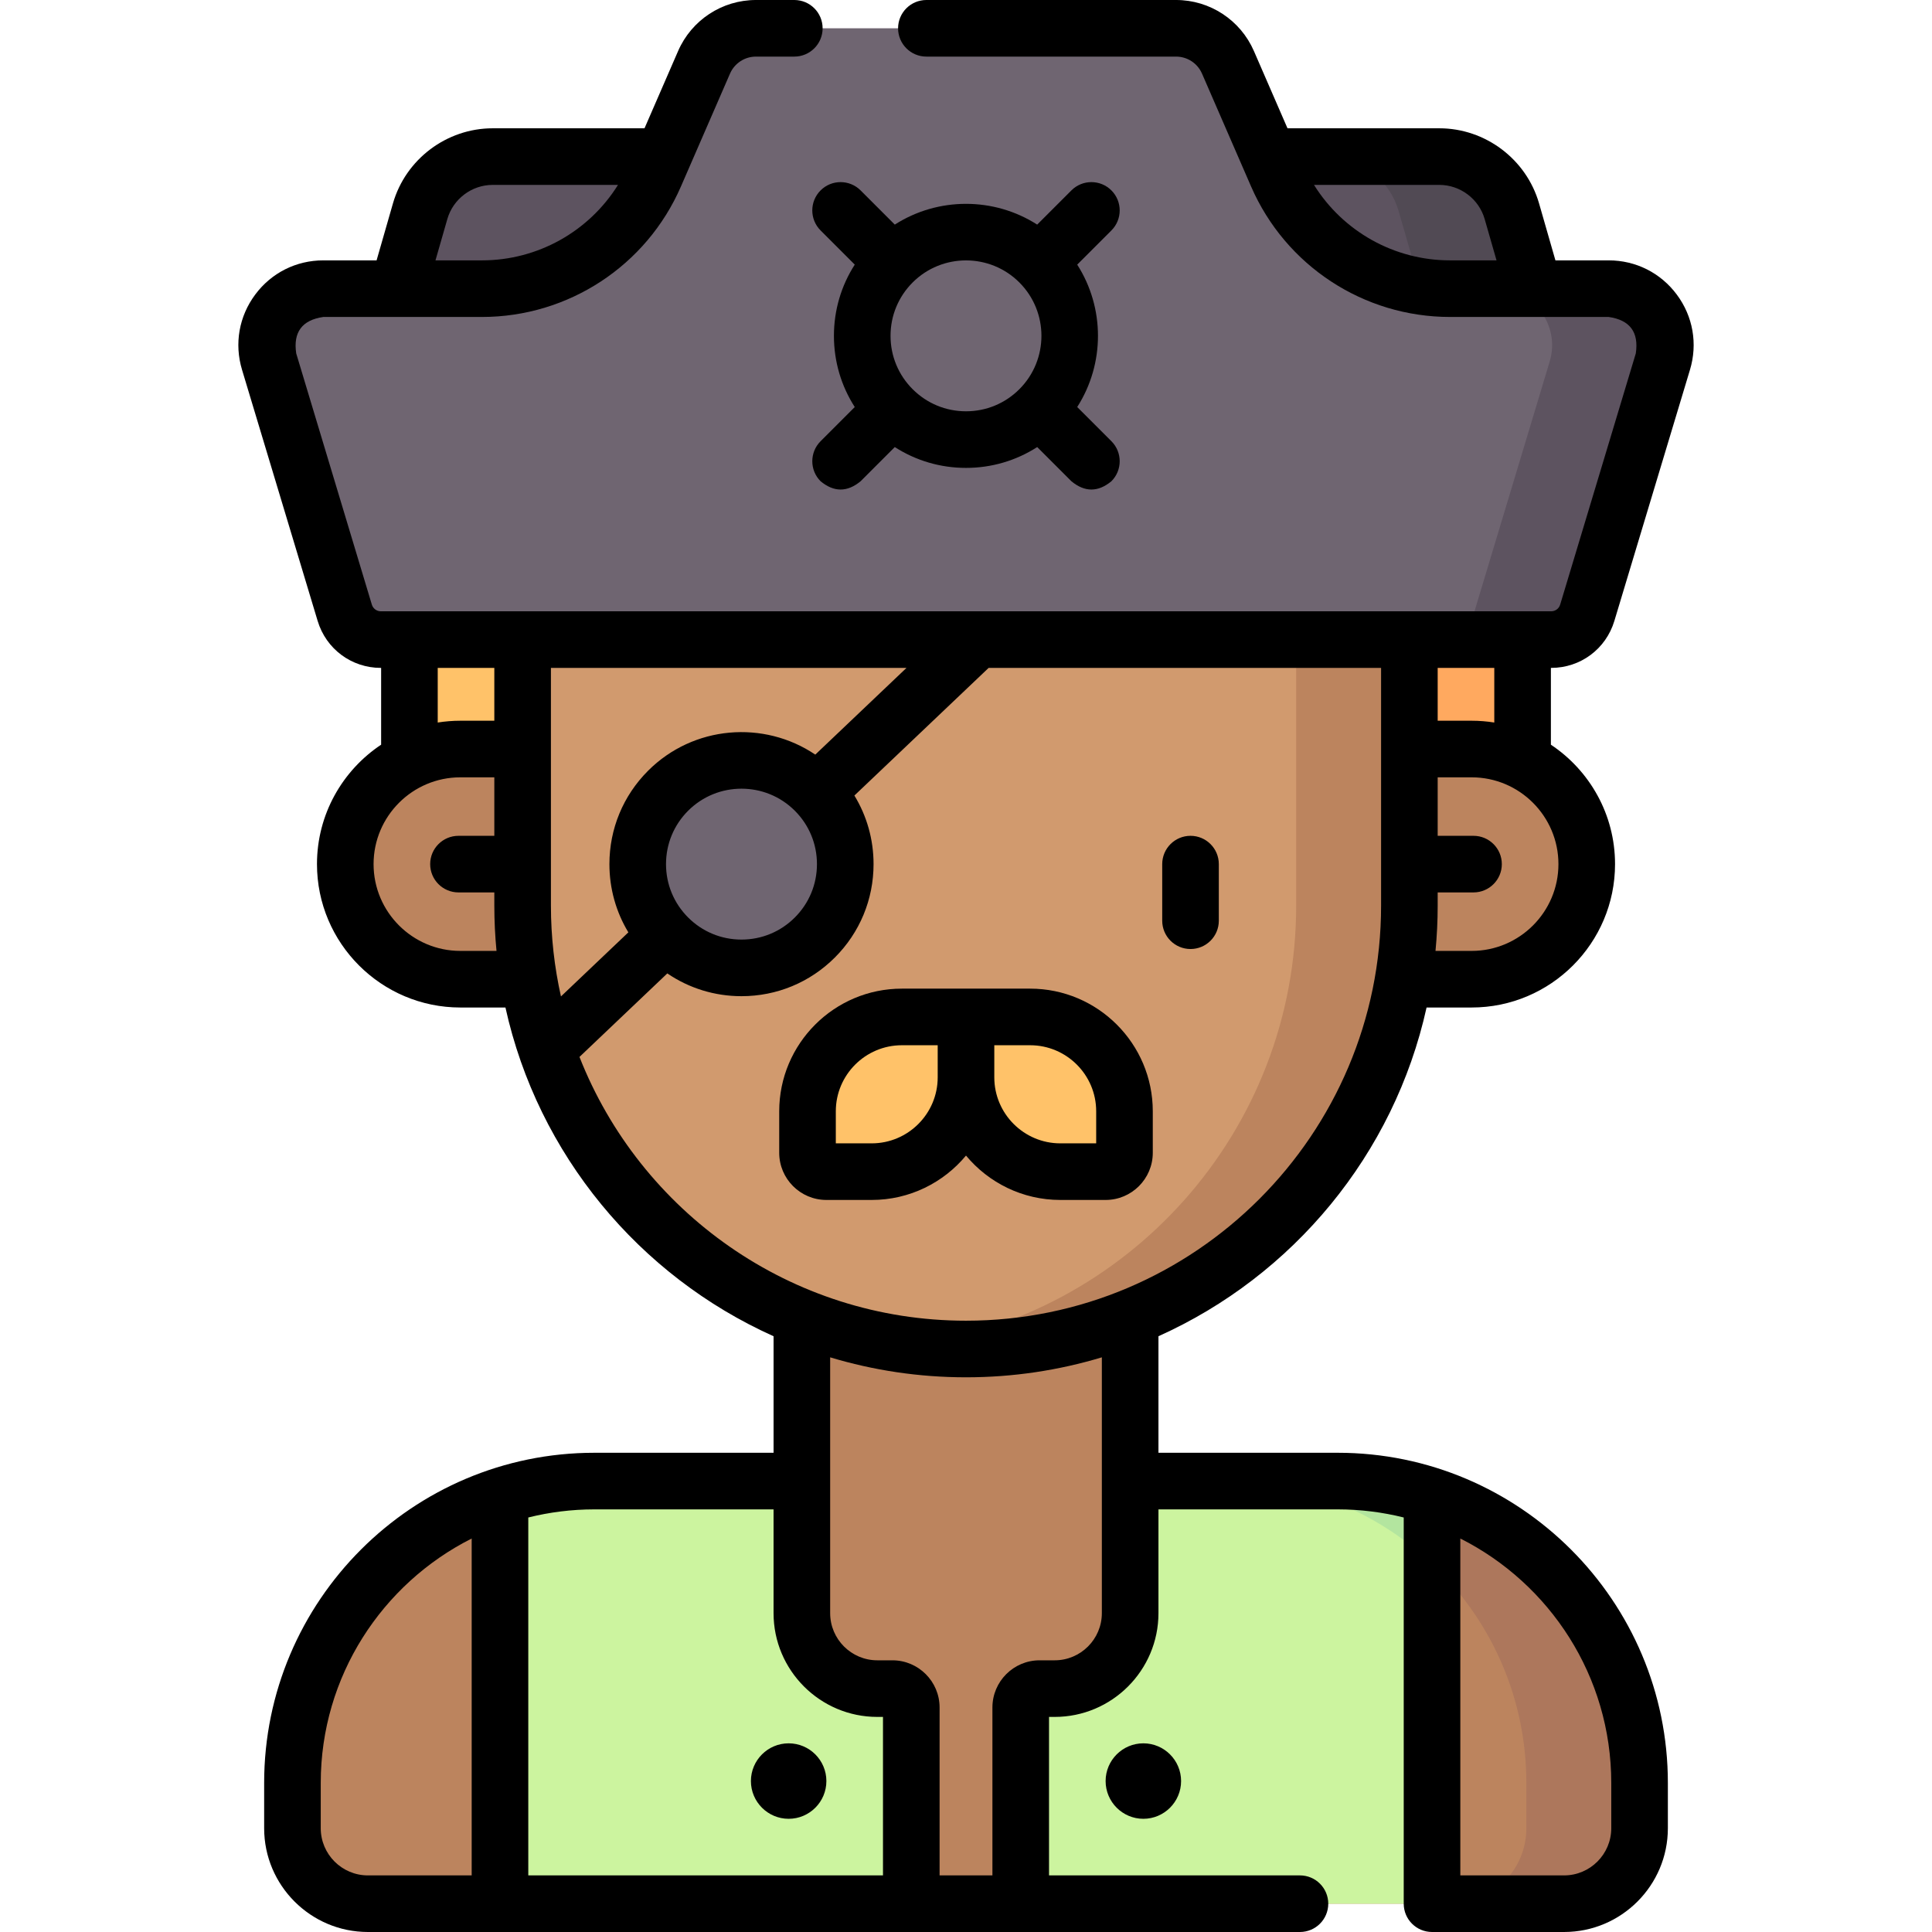 <svg id="Layer_1" enable-background="new 0 0 512 512" height="512" viewBox="0 0 512 512" width="512" xmlns="http://www.w3.org/2000/svg"><g><g><path d="m363.5 159.625h40v51.375h-40z" fill="#ffa95f"/><path d="m108.5 159.5h30v51h-30z" fill="#ffc269"/><g fill="#bc845e"><path d="m148.5 259.5h-26.5c-16.845 0-30.5-13.655-30.5-30.5 0-16.845 13.655-30.5 30.5-30.5h26.5z"/><path d="m363.5 259.5h26.5c16.845 0 30.5-13.655 30.5-30.5 0-16.845-13.655-30.5-30.5-30.5h-26.5z"/><path d="m212.5 342.5h87v70h-87z"/></g><path d="m373.5 139.5v100.5c0 64.893-52.606 117.5-117.5 117.5-64.893 0-117.5-52.607-117.5-117.5v-100.5z" fill="#d19a6e"/><path d="m373.5 139.5v100.5c0 64.89-52.61 117.5-117.5 117.5-5.08 0-10.09-.32-15-.95 57.81-7.37 102.5-56.74 102.5-116.55v-100.5z" fill="#bc845e"/><path d="m97.5 504.5c-11.046 0-20-8.954-20-20v-12c0-44.183 35.817-80 80-80h197c44.183 0 80 35.817 80 80v12c0 11.046-8.954 20-20 20z" fill="#bc845e"/><path d="m434.5 472.5v12c0 11.05-8.95 20-20 20h-30c11.05 0 20-8.95 20-20v-12c0-44.18-35.82-80-80-80h30c44.18 0 80 35.82 80 80z" fill="#ad775c"/><path d="m241.5 452.5v52h-109v-108.01c7.87-2.59 16.27-3.99 25-3.99h55v35c0 11.05 8.95 20 20 20h4c2.76 0 5 2.24 5 5z" fill="#ccf49f"/><path d="m379.5 396.49v108.01h-109v-52c0-2.76 2.24-5 5-5h4c11.05 0 20-8.95 20-20v-35h55c8.73 0 17.13 1.4 25 3.99z" fill="#ccf49f"/><path d="m379.5 396.49v17.91c-14.34-13.57-33.7-21.9-55-21.9h30c8.73 0 17.13 1.4 25 3.99z" fill="#b3e59f"/><path d="m105.353 76.804 5.988-20.826c2.462-8.572 10.304-14.478 19.223-14.478h250.873c8.919 0 16.76 5.906 19.223 14.478l6.133 21.23-150.793 56.459z" fill="#5d5360"/><path d="m273 269.5h-34c-13.807 0-25 11.193-25 25v11c0 2.761 2.239 5 5 5h12c13.807 0 25-11.193 25-25 0 13.807 11.193 25 25 25h12c2.761 0 5-2.239 5-5v-11c0-13.807-11.193-25-25-25z" fill="#ffc269"/><path d="m215.945 209.554c10.739 10.739 10.739 28.151 0 38.891-10.739 10.739-28.151 10.739-38.891 0-10.739-10.739-10.739-28.151 0-38.891 10.74-10.74 28.152-10.74 38.891 0z" fill="#6f6571"/><path d="m406.79 77.21-27.494 10.373-2.506-10.373-6.13-21.23c-2.46-8.57-10.3-14.48-19.22-14.48h30c8.92 0 16.76 5.91 19.22 14.48z" fill="#514a54"/><path d="m173.571 46.436 13.007-29.917c2.381-5.477 7.784-9.019 13.756-9.019h111.331c5.972 0 11.375 3.542 13.756 9.019l13.007 29.917c7.937 18.255 25.947 30.064 45.853 30.064h42.036c10.054 0 17.262 9.697 14.363 19.324l-20.039 66.559c-1.272 4.225-5.163 7.117-9.575 7.117h-310.133c-4.412 0-8.303-2.892-9.575-7.117l-20.04-66.559c-2.898-9.627 4.309-19.324 14.363-19.324h42.036c19.907 0 37.917-11.808 45.854-30.064z" fill="#6f6571"/><path d="m440.68 95.82-20.04 66.56c-1.27 4.23-5.16 7.12-9.57 7.12h-30c4.41 0 8.3-2.89 9.57-7.12l20.04-66.56c2.9-9.62-4.31-19.32-14.36-19.32h30c10.05 0 17.26 9.7 14.36 19.32z" fill="#5d5360"/></g><g><path d="m315.5 221.5c-4.142 0-7.5 3.358-7.5 7.5v15c0 4.142 3.358 7.5 7.5 7.5s7.5-3.358 7.5-7.5v-15c0-4.142-3.358-7.5-7.5-7.5z"/><path d="m293 472c0 5.514 4.486 10 10 10s10-4.486 10-10-4.486-10-10-10-10 4.486-10 10z"/><path d="m209 482c5.514 0 10-4.486 10-10s-4.486-10-10-10-10 4.486-10 10 4.486 10 10 10z"/><path d="m411.067 177c7.78 0 14.514-5.005 16.757-12.455l20.04-66.559c2.072-6.883.801-14.139-3.487-19.908-4.288-5.77-10.87-9.078-18.058-9.078h-14.116l-4.336-15.093c-3.367-11.721-14.236-19.907-26.431-19.907h-40.236l-8.9-20.472c-3.574-8.218-11.674-13.528-20.634-13.528h-66.166c-4.142 0-7.5 3.358-7.5 7.5s3.358 7.5 7.5 7.5h66.166c2.987 0 5.687 1.77 6.878 4.509l13.007 29.918c9.132 21.002 29.83 34.573 52.731 34.573h42.037c5.632.814 8.026 4.034 7.182 9.662l-20.04 66.559c-.32 1.064-1.282 1.779-2.394 1.779h-310.134c-1.111 0-2.073-.715-2.394-1.779l-20.039-66.559c-.844-5.628 1.549-8.848 7.182-9.662h42.037c22.901 0 43.6-13.571 52.731-34.573l13.007-29.917c1.191-2.74 3.891-4.51 6.878-4.51h10.165c4.142 0 7.5-3.358 7.5-7.5s-3.358-7.5-7.5-7.5h-10.166c-8.961 0-17.061 5.31-20.634 13.529l-8.9 20.471h-40.236c-12.195 0-23.064 8.186-26.431 19.907l-4.336 15.093h-14.116c-7.188 0-13.771 3.309-18.058 9.078-4.288 5.769-5.559 13.025-3.487 19.908l20.04 66.559c2.243 7.45 8.977 12.455 16.757 12.455h.067v20.35c-10.237 6.815-17 18.456-17 31.65 0 20.953 17.047 38 38 38h11.946c8.61 38.95 35.435 71.132 71.054 87.114v30.886h-47.5c-48.248 0-87.5 39.252-87.5 87.5v12c0 15.164 12.336 27.5 27.5 27.5h247c4.142 0 7.5-3.358 7.5-7.5s-3.358-7.5-7.5-7.5h-66.5v-42h1.5c15.164 0 27.5-12.336 27.5-27.5v-27.5h47.5c6.033 0 11.892.753 17.5 2.148v101.852c0 .084.01.166.013.25-.003.084-.013.166-.013.25 0 4.142 3.358 7.5 7.5 7.5h35c15.164 0 27.5-12.336 27.5-27.5v-12c0-48.248-39.252-87.5-87.5-87.5h-47.5v-30.886c35.619-15.982 62.445-48.164 71.054-87.114h11.946c20.953 0 38-17.047 38-38 0-13.194-6.762-24.835-17-31.65v-20.35zm-62.843-128h33.212c5.543 0 10.484 3.721 12.014 9.049l3.146 10.951h-12.314c-14.812 0-28.376-7.68-36.058-20zm-229.674 9.049c1.53-5.328 6.471-9.049 12.014-9.049h33.212c-7.681 12.32-21.246 20-36.058 20h-12.314zm308.45 414.451v12c0 6.893-5.607 12.5-12.5 12.5h-27.5v-89.278c23.697 11.939 40 36.483 40 64.778zm-244.642-229.359c-3.778-3.778-5.858-8.8-5.858-14.142s2.08-10.364 5.858-14.142c3.899-3.899 9.021-5.848 14.142-5.848s10.243 1.949 14.142 5.848c3.778 3.778 5.858 8.8 5.858 14.142s-2.08 10.364-5.858 14.142-8.8 5.858-14.142 5.858-10.364-2.08-14.142-5.858zm33.702-43.162c-13.605-9.178-32.28-7.758-44.309 4.271-6.611 6.61-10.251 15.399-10.251 24.749 0 6.476 1.75 12.682 5.021 18.083l-17.862 16.984c-1.736-7.749-2.659-15.801-2.659-24.066v-63h94.228zm-100.06-22.979h15v14h-9c-2.042 0-4.045.167-6 .478zm6 75c-12.682 0-23-10.318-23-23s10.318-23 23-23h9v15.5h-9.5c-4.142 0-7.5 3.358-7.5 7.5s3.358 7.5 7.5 7.5h9.5v3.5c0 4.048.201 8.049.579 12zm83 148v27.5c0 15.164 12.336 27.5 27.5 27.5h1.5v42h-94v-94.852c5.608-1.395 11.467-2.148 17.5-2.148zm-120 84.5v-12c0-28.295 16.303-52.839 40-64.778v89.278h-27.5c-6.893 0-12.5-5.607-12.5-12.5zm207-92v35c0 6.893-5.607 12.5-12.5 12.5h-4c-6.893 0-12.5 5.607-12.5 12.5v44.5h-14v-44.5c0-6.893-5.607-12.5-12.5-12.5h-4c-6.893 0-12.5-5.607-12.5-12.5v-35-32.792c11.406 3.436 23.489 5.292 36 5.292s24.594-1.856 36-5.292zm-36-42.5c-46.513 0-86.373-29.019-102.433-69.903l23.278-22.133c5.753 3.921 12.54 6.035 19.655 6.035 9.349 0 18.138-3.641 24.749-10.251s10.251-15.399 10.251-24.749c0-6.513-1.771-12.752-5.078-18.174l35.574-33.825h104.004v63c0 60.654-49.346 110-110 110zm134-98h-9.579c.378-3.951.579-7.952.579-12v-3.5h9.5c4.142 0 7.5-3.358 7.5-7.5s-3.358-7.5-7.5-7.5h-9.5v-15.5h9c12.682 0 23 10.318 23 23s-10.318 23-23 23zm6-60.522c-1.955-.312-3.958-.478-6-.478h-9v-14h15z"/><path d="m217.463 61.069 9.058 9.058c-3.589 5.582-5.521 12.077-5.521 18.872s1.932 13.29 5.521 18.872l-9.058 9.058c-2.929 2.929-2.929 7.678 0 10.606 3.535 2.929 7.071 2.929 10.606 0l9.058-9.058c5.582 3.589 12.077 5.521 18.872 5.521s13.29-1.932 18.872-5.521l9.058 9.058c3.535 2.929 7.071 2.929 10.606 0 2.929-2.929 2.929-7.678 0-10.606l-9.063-9.063c7.336-11.456 7.336-26.279 0-37.735l9.063-9.063c2.929-2.929 2.929-7.678 0-10.606-2.929-2.929-7.678-2.929-10.606 0l-9.063 9.063c-11.456-7.336-26.279-7.336-37.735 0l-9.063-9.063c-2.929-2.929-7.678-2.929-10.606 0s-2.928 7.678.001 10.607zm52.675 13.783c.002.002.003.003.005.005s.003.003.005.005c7.791 7.797 7.791 20.478 0 28.274-.002.002-.004.003-.005.005-.002.002-.003.003-.004.005-3.777 3.775-8.797 5.853-14.137 5.853-5.341 0-10.362-2.079-14.14-5.855-.001-.001-.001-.002-.002-.002-.001-.001-.002-.002-.003-.002-3.777-3.778-5.857-8.8-5.857-14.141 0-5.342 2.08-10.364 5.858-14.142 3.899-3.899 9.021-5.848 14.142-5.848 5.12 0 10.239 1.948 14.138 5.843z"/><path d="m273 262h-34c-17.92 0-32.5 14.58-32.5 32.5v11c0 6.893 5.607 12.5 12.5 12.5h12c10.042 0 19.034-4.58 25-11.759 5.966 7.179 14.958 11.759 25 11.759h12c6.893 0 12.5-5.607 12.5-12.5v-11c0-17.92-14.58-32.5-32.5-32.5zm-42 41h-9.5v-8.5c0-9.649 7.851-17.5 17.5-17.5h9.5v8.5c0 9.649-7.851 17.5-17.5 17.5zm59.5 0h-9.5c-9.649 0-17.5-7.851-17.5-17.5v-8.5h9.5c9.649 0 17.5 7.851 17.5 17.5z"/></g></g></svg>